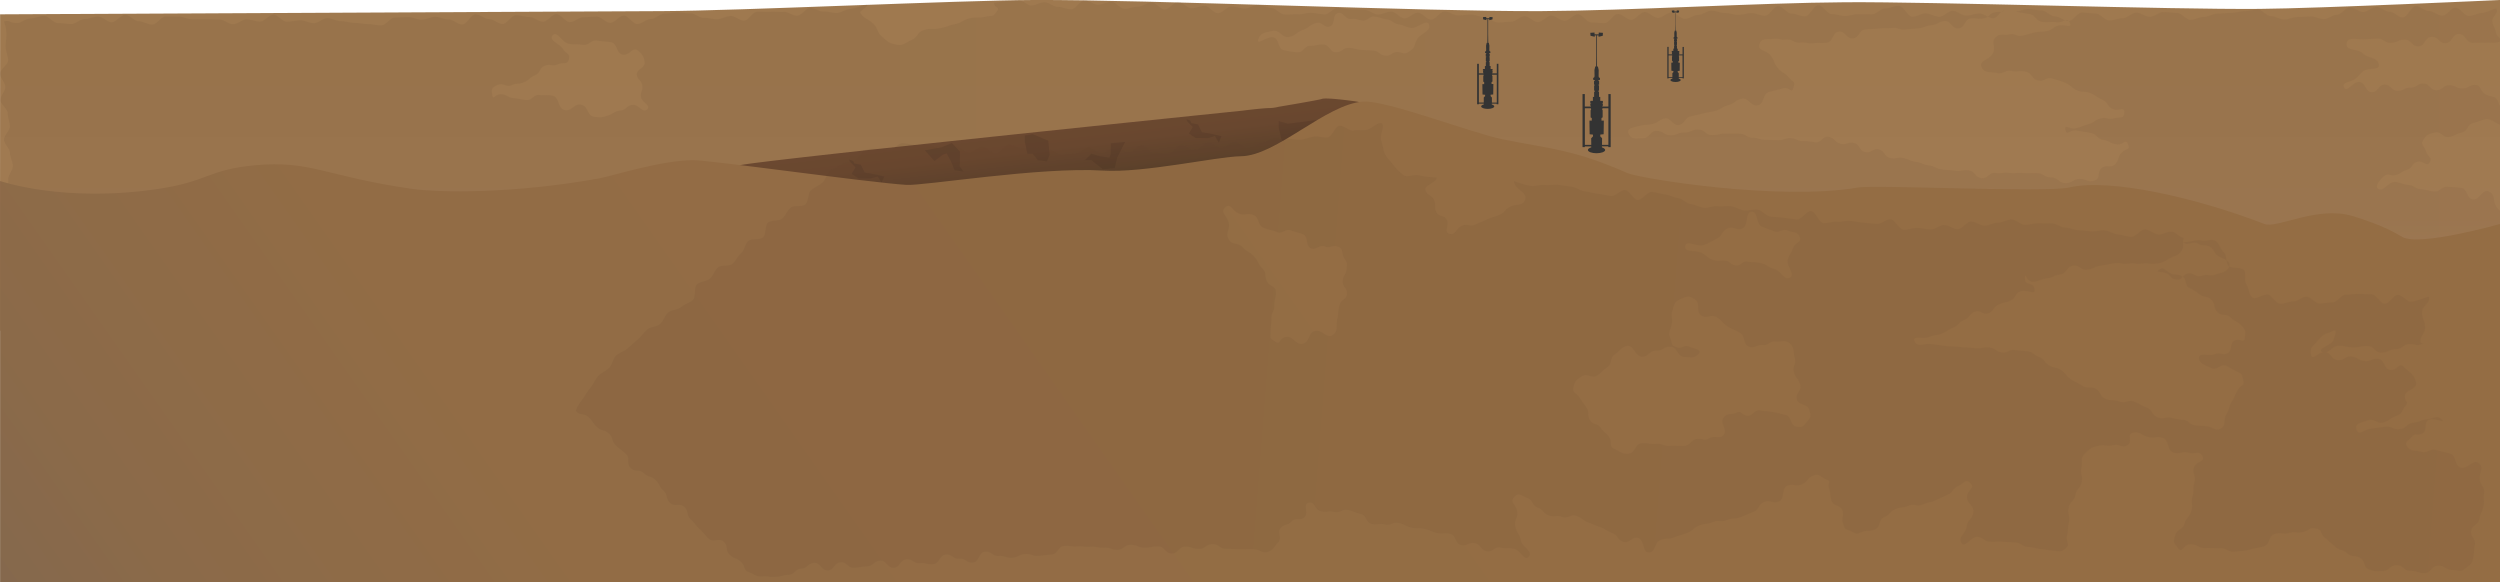 <svg xmlns="http://www.w3.org/2000/svg" xmlns:xlink="http://www.w3.org/1999/xlink" viewBox="0 0 1920 447">
  <defs>
    <style>
      .cls-1{fill:url(#linear-gradient)}.cls-2{opacity:.1}.cls-3{fill:url(#linear-gradient-2)}.cls-4{fill:url(#linear-gradient-3)}.cls-5{fill:#38251c;opacity:.16}.cls-6{fill:url(#linear-gradient-4)}.cls-7{fill:url(#linear-gradient-5)}.cls-8{fill:#333}
    </style>
    <linearGradient id="linear-gradient" x1="960.04" y1="219.71" x2="960.04" y2="46.22" gradientUnits="userSpaceOnUse">
      <stop offset="0" stop-color="#a27d57"/>
      <stop offset=".32" stop-color="#a07a52"/>
      <stop offset="1" stop-color="#9f794f"/>
    </linearGradient>
    <linearGradient id="linear-gradient-2" x1=".05" y1="113.37" x2="1924.46" y2="113.37" gradientUnits="userSpaceOnUse">
      <stop offset="0" stop-color="#573e29"/>
      <stop offset=".31" stop-color="#5f422c"/>
      <stop offset="1" stop-color="#6c4930"/>
    </linearGradient>
    <linearGradient id="linear-gradient-3" x1="825.58" y1="151.65" x2="818.3" y2="89.12" gradientUnits="userSpaceOnUse">
      <stop offset=".13" stop-color="#573e29"/>
      <stop offset=".24" stop-color="#5a402a"/>
      <stop offset=".32" stop-color="#5e422b"/>
      <stop offset=".63" stop-color="#69472f"/>
      <stop offset="1" stop-color="#6c4930"/>
    </linearGradient>
    <linearGradient id="linear-gradient-4" x1="75.1" y1="915.41" x2="1163.25" y2="150.13" gradientUnits="userSpaceOnUse">
      <stop offset="0" stop-color="#736357"/>
      <stop offset=".09" stop-color="#806750"/>
      <stop offset=".24" stop-color="#8b6a49"/>
      <stop offset=".44" stop-color="#926c45"/>
      <stop offset="1" stop-color="#946d44"/>
    </linearGradient>
    <linearGradient id="linear-gradient-5" x1="446.27" y1="304.87" x2="1912.65" y2="304.87" gradientTransform="rotate(4.47 1283.524 297.238)" xlink:href="#linear-gradient-2"/>
  </defs>
  <g id="Layer_2" data-name="Layer 2">
    <g id="Ground">
      <g id="Far">
        <path class="cls-1" d="M.07 11s357.27-1.75 508.74-2.46C566.88 8.27 735.59.28 793.66 0c87.34-.4 302.45 9 389.8 8.54 67.42-.32 166.45-6.37 233.87-6.82 68.64-.46 249.2 5.7 317.84 5.11C1782 6.43 1920.07 0 1920.07 0v254H.07c-.21-51 .12-213 0-243z"/>
        <g class="cls-2">
          <path class="cls-3" d="M1917.15 158.62c-3-5.2-.49-9.33-6-11.62-4.69-1.95-6.81 6.7-11.86 6.15s-4.2-8.39-9.24-8.93-5.09-.21-10.13-.75-5.55 4.09-10.6 3.54-5-1.2-10-1.74-4.81-2.76-9.85-3.31-4.93-1.69-10-2.23-9.46 8.42-13.31 5.11c-2.41-2.07 2.22-7.42 4.67-9.44 3.57-3 4.91.34 9.34-1s4-2.7 8.46-4 3.4-4.8 7.84-6.12 7.34 4.44 9.57.38-1.52-4.1-2.84-8.47-4.53-5-2.07-8.81c2.72-4.24 4-4.38 8.9-5.59s6.32 4.58 11.22 3.37 4.65-2.19 9.55-3.41 3.69-6 8.58-7.26 4.77-1.73 9.67-2.94 11.68 7.68 14.27 3.34c3.61-6-2-9.29-4.38-15.9-2.36-6.42-4.31-3.44-10.29-6.76-4.33-2.39-2.76-6.94-7.71-7s-5 2.78-10 2.68-4.9-2.39-9.85-2.48-5 3.93-10 3.83-4.85-5-9.8-5.15-5 3.24-10 3.15-5 2.53-9.95 2.44-4.86-4.68-9.81-4.78-5.07 6-10 5.86-4.8-7.83-9.76-7.92-9.31 8.64-11.53 4.21c-2-4 4.9-3.74 8.47-6.4s3-3.45 6.56-6.11 12.42-.38 11.76-4.79c-.92-6.15-7.56-4.53-12.16-8.71s-13.5-1.66-12.62-7.81c.74-5.18 7.69-2.81 12.92-3s5.22-.34 10.45-.56 5.39 3.45 10.62 3.23 5.15-2.23 10.38-2.45 5.47 5.43 10.7 5.2 4.94-7.11 10.17-7.33 5.45 5 10.68 4.83 5-6.84 10.19-7.06 5.54 7.05 10.77 6.82 5.24.08 10.48-.14 6.45.65 11.37-1.15c1.59-.58-3.65-4.14-3.9-5.81-.72-4.62-1.86-4.22-2.84-8.8s5.09-6.36 3-10.55c-2.55.12-7.09 3.3-11.23 3.44-3 .1-6.35 2.24-10.06 2.35-3.15.1-6.72-6.47-10.29-6.37-3.23.08-6.45 6-10 6.11-3.26.08-6.74-3.64-10.2-3.55-3.3.08-6.77-3.88-10.21-3.79s-6.49 8.62-9.91 8.7-6.73-4.47-10.13-4.37-6.81-3.78-10.21-3.7-6.67 3.82-10 3.89-6.84-3.72-10.19-3.66-6.67 5.7-10 5.76-6.73 3.27-10 3.33-6.86-2.09-10.16-2c-3.47.06-6.85.36-10.12.41-3.51.06-6.87 1.81-10.09 1.86-3.58.05-7-2.53-10.16-2.49-3.71 0-7.15-5.23-10.15-5.21-3.25 0-6.71 1.3-10.38 1.34-3.3 0-6.76 1.31-10.38 1.35-3.34 0-6.8.5-10.38.54-3.36 0-6.81 2.5-10.37 2.53-3.38 0-6.82 2.19-10.37 2.22-3.39 0-6.9-5.33-10.43-5.3s-6.87-.64-10.39-.62-6.86 3.63-10.36 3.64-6.9-3.25-10.4-3.24-6.98 4.35-10.47 4.35-6.91 1.67-10.4 1.66-6.89-5.29-10.38-5.31-6.9-.75-10.38-.77-7 6.56-10.44 6.53-6.89-3.46-10.37-3.51-6.86-4.6-10.32-4.6-6.9-1-10.37-1.09-6.59 2.06-10 2c5.38 1.06 5.27 1 10.7 1.8s4.78 5.33 10.21 6.1 5.6-.43 11 .33 8.09-4.69 10.13.4c1.79 4.47-3.7 1-8.4 2s-4.23 3.19-8.93 4.24-4.93.08-9.63 1.13-4.64 1.37-9.34 2.42-5.39-2-10.1-.95-6.62-1.13-10.26 2c-4.37 3.8.14 7.24-2.36 12.47s-11 5.34-8.75 10.67c2.08 4.89 6.71 3.5 11.91 4.62s6-2.72 11.23-1.6 5.58-.61 10.78.51 4.23 5.63 9.43 6.75 6.26-3 11.33-1.38c4.91 1.57 5.18 1.36 9.9 3.42s4.09 3.51 8.81 5.57 5.55.14 10.28 2.19 4.35 2.89 9.08 5 3.4 5.08 8.13 7.13 8.86-2.43 8.7 2.72-3 3-7.86 4.39-5.54-1.23-10.37.11-4.36 3-9.19 4.38-4.71 1.79-9.54 3.13-9-3.82-8.21 1.14c.77 5.23 3.69-.32 8.88.7s5.24.75 10.42 1.78 4.53 4.35 9.72 5.37 4.92 2.38 10.1 3.4 7.15-5 9 0c1.77 4.59-1.49 2.85-4.93 6.36s-1.58 5.35-5 8.86-7.24-.2-10.68 3.32-.33 7.4-4.93 9.14c-5.22 2-5.68-1-11.26-1.1s-5.64 3.28-11.22 3.17-5.5-4.24-11.07-4.35-5.52-3.19-11.1-3.3-5.35.33-10.92-.1c-5.14-.4-5 .61-10.13-.12s-5.34.86-10.45.13-5.86 4.6-11 3.88-4.49-5.13-9.6-5.86-5.35 1-10.46.23-5.18-.28-10.29-1-4.88-2.37-10-3.1-4.93-2-10-2.77-4.79-1.83-9.84-2.89c-4.82-1-5.26 1.22-10-.11s-3.68-5.11-8.42-6.44-6 3.24-10.77 1.91-3.56-5.53-8.3-6.87-5.65 1.89-10.39.55-4-3.93-8.75-5.27-6 4.85-10.89 4.13a46.17 46.17 0 0 0-9.23-.86c-4.87-.09-4.83-2.18-9.7-2.27s-4.9 1.63-9.77 1.53-4.87-.23-9.74-.32-4.84-1.54-9.71-1.63-4.82-2.91-9.69-3c-5.31-.11-5.32 0-10.63-.1s-5.33 1.23-10.64 1.12-5.24-4.13-10.55-4.23-5.36 2.37-10.67 2.27-5.36 2.2-10.67 2.09-5.25-3.24-10.57-3.34-5.43 5.8-10.74 5.69-8.65 1.37-10.79-3.49c-2-4.48 4-4.9 8.76-6.12s5-.22 9.73-1.45 4.3-2.88 9-4.1 6.63 6.14 11.37 4.91 3.71-5.2 8.44-6.42 4.77-1.1 9.51-2.32 4.85-.78 9.58-2c5.31-1.4 4.87-3 10.17-4.46s4.75-3.47 10-4.9 7.42 6.4 12.72 5 3.31-8.81 8.61-10.24 5.34-1.31 10.65-2.74 6.41 4.74 8-.53.21-3.47-3.42-7.76-5-3.14-8.61-7.42-2.13-5.56-5.76-9.85-9.88-3.05-8.28-8.43c1.45-4.88 5.36-3.47 10.42-4s5.23 1 10.29.51 5.41 2.85 10.47 2.32 5.23 1 10.29.49 5.13.13 10.19-.41 4.28-8 9.34-8.49 5.72 5.73 10.78 5.2 4.45-6.35 9.51-6.88 5.1-.14 10.16-.68 5.13.07 10.19-.46 5.3 1.72 10.36 1.19 5.07-.39 10.13-.93 4.92-1.87 10-2.4 4.85-2.57 9.91-3.1 5.77 6.11 10.83 5.58 4.37-7.07 9.44-7.6 5.07.81 10.08-.12c4.34-.81 3.48-3.29 7.72-4.49s4.17.49 8.13-1.47c-3.46-.07-5.51 6-8.93 5.89s-6.83-3.58-10.25-3.67-7 1.67-10.39 1.57-6.83-3.53-10.24-3.63-7.08 4.66-10.48 4.56-6.87-2.51-10.26-2.61-7 2.65-10.42 2.55-6.74-8.27-10.1-8.37c-3.55-.09-7.06 2.06-10.41 2-3.57-.09-7.12 4.63-10.43 4.57-3.61-.07-7-.1-10.31-.13-3.67 0-7.07 1.33-10.27 1.35s-6.76-1.43-10.26-1.39c-3.35.05-6.89-6.93-10.37-6.87s-6.62 8.51-10.1 8.59-6.84-2.14-10.3-2.06-7-5.88-10.42-5.79-6.61 7.27-10.06 7.37-6.88-2.07-10.33-2-6.79 1.18-10.22 1.29-6.88-1.49-10.32-1.38-6.9-1.89-10.33-1.77-6.74 3.12-10.16 3.24-6.75 2.92-10.17 3-7-5-10.44-4.87-6.73 4-10.14 4.13-7-4.6-10.41-4.49-6.69 5.88-10.09 6-7-4.58-10.4-4.49-6.7 6.86-10.09 7-6.9-.57-10.29-.49-7-6.34-10.4-6.27-6.81 5-10.18 5-7-4.09-10.31-4-6.89 5-10.23 5-6.66-4.49-10.24-4.51c-3.28 0-6.73 4.24-10.27 4.2-3.31 0-6.75.68-10.27.62-3.32-.06-6.67-4-10.17-4.07-3.33-.07-6.7-1.94-10.19-2s-6.78.68-10.25.58-6.69-2.93-10.16-3-7 6.42-10.43 6.32-6.62-5.26-10.07-5.37-6.94 4.46-10.39 4.34S1072 9 1068.56 8.9s-6.88 2.37-10.32 2.25-6.69-3.46-10.12-3.58-6.81-.12-10.24-.24-6.76-1.38-10.18-1.5-7 5.35-10.45 5.22-6.78-1.06-10.2-1.19-6.88 1.29-10.29 1.17-6.84.21-10.26.08-6.65-4.89-10.06-5-6.76-2.26-10.17-2.39-6.95 2.93-10.35 2.81-6.8-1.43-10.2-1.55-7 5.29-10.44 5.17-6.65-5.53-10-5.65-6.92 2-10.31 1.85-6.7-4.79-10.08-4.9-7.07 6-10.45 5.86-6.7-5.36-10.08-5.46-7 3.38-10.35 3.28-7.01 1.74-10.34 1.65-6.74-5.28-10.1-5.37-7 2.34-10.3 2.26S836.43.39 833.09.33c-3.5-.08-7.09 6.92-10.37 6.87-3.52-.06-6.9-1.88-10.2-1.92-3.54 0-6.93-3.54-10.21-3.55-3.58 0-7 2.52-10.23 2.53-2.92 0-5.73-3.56-8.86-3.77-2.81-.19-5.86.38-9.08.24-2.78-.11-7.44 1.27-10.69 1.36.19 4.71 4.92 2.67 2.21 6.54-3.44 4.9-3 2.86-8.79 4.24s-6.21-.21-12 1.17-5.41 3.12-11.27 4.42-5.83 2-11.83 3.23-6.47-.42-12.32 1.4c-5.45 1.69-4.06 5.28-9.3 7.53s-6 4.61-11.61 3.61c-5.88-1-6.8-2.32-11.26-6.31s-2.5-6.16-7-10.15-6-2.92-9.5-7.8c-.95-1.35 6.37-5.1 5.34-6.38-3.4.22-9.84 3-13.24 3.22s-6.64 2.86-10 3.08-6.93-1.28-10.31-1.07-7-2.94-10.41-2.72-6.5 5.69-9.87 5.9-7-3.14-10.42-2.93S595 8.79 591.61 9s-6.88-.17-10.23 0-6.52 6.61-9.86 6.8-7.1-3.74-10.42-3.57c-3.49.18-6.8 2.31-10.11 2.46-3.52.17-7-1.19-10.29-1-3.54.15-7.08-3.6-10.34-3.49-3.59.12-7-.8-10.19-.73-3.68.09-7 1-10.12 1-3.35 0-6.78 4.1-10.32 4.12-3.37 0-6.8 3.76-10.33 3.78-3.38 0-6.85-6.45-10.37-6.44s-6.81 5.59-10.32 5.61-6.86-4.83-10.36-4.82-6.85.47-10.34.49-6.84 3.71-10.33 3.73-6.88-6.15-10.37-6.13-6.84 5.8-10.32 5.81-6.88-3.55-10.36-3.54-6.87-1.44-10.35-1.42-6.85 6.73-10.28 6.74-6.89-3.79-10.36-3.78-6.93-3.62-10.4-3.62-6.85 7.76-10.31 7.78-6.9-3.9-10.36-3.88-6.89-2-10.35-2-6.88 2.18-10.34 2.2-6.9-2-10.35-2-6.9.36-10.35.37-6.87 6-10.32 6-6.91-1-10.36-1-6.9-.94-10.35-.93-6.91-1.32-10.36-1.31-6.92-2.32-10.36-2.3-6.89 3.83-10.33 3.85-6.92-2.17-10.36-2.16-6.91 1-10.35 1.06-6.94-5.41-10.37-5.4-6.9 5.29-10.33 5.3-6.93-1.72-10.35-1.7-6.91 3.69-10.34 3.71-6.94-3.6-10.37-3.58-6.93-.27-10.35-.25-6.93.08-10.35.1-7-2.1-10.36-2.09-6.94-.14-10.35-.13-6.92 6.22-10.32 6.23-7-2.55-10.36-2.54-7-4.95-10.37-4.93c-3.53 0-7 5.65-10.33 5.66-3.53 0-7-4.34-10.36-4.33-3.56 0-7 1.84-10.34 1.85-3.58 0-7 3.86-10.33 3.88-3.61 0-7.07-.77-10.35-.76-3.66 0-7.14-5.52-10.37-5.51-3.76 0-7.21 1.94-10.34 1.95-4 0-7.44 3.49-10.33 3.5-6.7 0-5.23-2.35-10.27-1.22 0 .8 1.63 4.07 1.79 9.75.06 2.83-.71 6.26-.6 10.09.09 3.12 1.78 6.47 1.89 10.09C6.32 49.56 0 53.14.05 56.66c.1 3.28 3.94 6.56 4 10C4.18 70 .31 73.5.41 76.93s5.38 6.58 5.48 10S7.46 93.63 7.56 97 3 103.93 3.1 107.28s4.46 6.7 4.55 10 2.11 6.8 2.2 10.09c.09 3.51-3.59 7-3.51 10.23.09 3.59-.33 7-.25 10.15.09 3.76 3.2 7.1 3.26 10.07.09 4.48-2.67 9.53-2.66 11.69 5 1.27 5.36 2.87 10.52 3.09s5.27-2.39 10.43-2.17S33 166 38.16 166.25s5.09 1.7 10.25 1.92 5.16.29 10.32.51 5.12 1.14 10.28 1.37 5 3.5 10.17 3.73 5.46-6.65 10.62-6.43 4.82 7.93 10 8.16 5.41-5.54 10.57-5.32 5.07 2.26 10.23 2.48 5.14.8 10.3 1 5.23-1.51 10.39-1.29 5.1 1.66 10.26 1.89 5 2.81 10.2 3 5.08 2.13 10.24 2.36 5.17.14 10.32.36 5.34-3.75 10.5-3.53 5 4.15 10.14 4.38 5.55-8.58 10.71-8.36 5 3.47 10.18 3.69 5.29-2.71 10.45-2.48 4.83 7.63 10 7.86 5.2-.58 10.36-.36 5.11 1.4 10.27 1.62 5.4-5.17 10.56-5 5 3 10.2 3.19 5.35-4.15 10.51-3.92 4.92 5.83 10.08 6 5.06 2.36 10.23 2.59 5.41-5.58 10.57-5.36 5.26-2 10.42-1.78 5.09 1.79 10.25 2 5 3.72 10.17 3.95 5.12 1.13 10.28 1.35 5.17 0 10.34.25 5.29-2.72 10.45-2.49 5.07 2.34 10.23 2.57 5.13.81 10.29 1 5.44-5.95 10.6-5.72 5 4.05 10.15 4.28 5 3.14 10.2 3.36 5.45-6.39 10.61-6.17 5 3.09 10.2 3.31 5.2-.61 10.36-.39 5.17.07 10.33.29 5.05 2.79 10.21 3 5.13 1 10.29 1.24 5.13.74 10.29 1 5.28-2.53 10.44-2.3 5.18-.06 10.34.16 5.19-.36 10.35-.14 5.26-2 10.42-1.8 5 3.47 10.18 3.7 5 3 10.21 3.22 5.25-2 10.42-1.75 5.14.64 10.3.86 5.34-3.69 10.5-3.46 5.08 2.12 10.24 2.35 5.08 2.25 10.24 2.48 5.22-1.07 10.38-.84 5.17-.06 10.34.16 5.27-2.23 10.43-2 4.8 8.69 10 8.91 5.3-2.95 10.46-2.72 5.18 0 10.35.2 4.91 3.52 10.07 3.89 5.46-2.94 10.7-2.43 5.41-1.18 10.65-.67 5.45-1.7 10.7-1.18 5 2.76 10.25 3.27 4.82 4.91 10.05 5.42 5.83-5.49 11.07-5 5.41-1.17 10.65-.66 4.93 3.68 10.18 4.19 5.19 1 10.43 1.55 5.14 4 10.41 4.05c5.1.09 5.4 1.06 10.5.72s5.12.12 10.22-.22 4.63-7.28 9.72-7.61 5.24 1.82 10.33 1.48 5.24 1.74 10.33 1.4 5.12 0 10.21-.31 5.14.24 10.23-.1 5.09-.41 10.19-.74 4.94-2.59 10-2.93 4.84-4.2 9.94-4.54 5.22 1.66 10.32 1.32 5.18 1 10.28.71 4.8-4.69 9.9-5 5.39 4.15 10.49 3.81 5.21 1.51 10.31 1.17 4.72-5.91 9.81-6.25 5.32 3.1 10.42 2.76 5-1.58 10.1-1.92 5.43 4.67 10.52 4.33 5.05-1 10.15-1.34 4.78-5 9.88-5.32 5.39 4.07 10.48 3.73 5.18.94 10.28.6 5-1.76 10.09-2.1 5-2 10.08-2.3 4.75-5.6 9.85-5.94 5.45 5 10.54 4.68 4.77-5.37 9.86-5.71 5.32 3.06 10.42 2.72 5.43 4.72 10.52 4.38 4.58-8.16 9.67-8.5 5.5 5.72 10.6 5.38 5-1.46 10.12-1.8 4.79-5 9.89-5.33 4.31 3.64 9 5.69c5 2.21 1.86 3.68 5.47 7.84s8.68-.24 12.28 3.92-.68 7.88 2.93 12 3.26 7.78 8.48 9.54c4.81 1.62 6.48-2.78 11.4-4.07s5.06-.72 10-2 4.71-2.07 9.62-3.36 4.24-3.86 9.15-5.15 4.1-4.42 9-5.71 6.9 6.26 11.81 5 5-.84 10-2.13 4.59-2.52 9.5-3.81 5.1-.59 10-1.88 4.32-3.56 9.23-4.85 3.7-5.93 8.61-7.22 5.55 1.12 10.46-.17 4.58-2.61 9.49-3.9 8.22-5.08 11.8-1.47c4.09 4.11-1.8 7.09-2.26 12.88s1.83 6 1.37 11.75-3.57 4.37 0 8.95c3 3.92 1.81 5 6.78 5s5-3 9.94-3 5-3.72 9.94-3.71 5 2.29 9.93 2.3 5 6.35 9.92 6.36 5-3.73 9.94-3.72 5-4.5 9.95-4.49 5 1.08 9.93 1.09 5 4.19 9.93 4.21 5 .88 9.93.89 5-1.21 9.95-1.2 5 .75 9-2.29.27-3.8 1.33-8.46 4-4 5-8.67-2.45-5.47-1.39-10.13 6.25-3.49 7.32-8.15-1.89-5.35-.83-10 .17-4.49 3.73-7.69 3.41-2.68 8.33-3.4 5.34 2.06 10.26 1.34 4.1-6.37 9-7.09 5.41 2.59 10.33 1.87 4.31-1.37 8.72-3.69c3.31-1.74 2.55-1 6.09-2.17 5-1.66 5-4.53 10.19-4s5.33-.54 10.54 0 4.37 8.56 9.58 9.11 5.33-.48 10.54.07 5.2.65 10.42 1.2 5.26.12 10.47.67 5.46-1.79 10.68-1.24 4.84-1.48 7.63 3c2.68 4.27-1.23 2-3.18 6.67s.16 5.53-1.79 10.18 1.9 6.26 0 10.92-9.35 1.54-11.3 6.19 1.42 6.06-.53 10.72-4.7 3.93-1.9 8.13 3 1.11 7.91.84 4.62-4.82 9.5-5.09 5.06 3 9.94 2.76 4.9.12 9.78-.15 4.85-.66 9.73-.93 4.84-1 9.72-1.28 4.51-2.35 9.36-2.92c5.21-.62 5.5 2.42 10.66 1.5s4.58-4.18 9.74-5.11 5.6 1.61 10.76.69 5.19-.76 10.34-1.68 5.42.53 10.58-.4 5-1.74 10.17-2.67 4.53-4.41 9.69-5.33 6.56 6.87 11.72 5.95 4.5-6.05 9.72-5.49c5 .55 3.12 5.67 7.77 7.66s5.73-.54 10.38 1.45 4.86 1.49 9.51 3.48 4.48 2.41 9.13 4.4 3.46 4.75 8.11 6.74 7.62-5.14 12.31-3.14 2.31 8.81 7.24 9.92 5.67-1.93 10.81-1.7 5.32-3.71 10.46-3.48 4.81 7.83 10 8.06 5.21-1.25 10.35-1 5.14.41 10.28.64 5.28-2.91 10.42-2.68 5.11 1.17 10.25 1.4 5.15 0 10.29.26 5.16-.16 10.31.07 5.29-3 10.43-2.77 5 2.49 10.19 2.72 6.57 5.23 10.42 1.8c3.61-3.22.9-5 .92-9.86s-4.44-4.85-4.42-9.69 1-4.83 1-9.67-.09-4.84-.08-9.68 5.42-4.81 5.44-9.65 1.19-4.8 1.26-9.64c0-4.4-4.01-4.23-6.42-8.43zM456.53 89.7c-5.75-.6-4.28-7.6-9.82-9.24S439 86 433.47 84.4s-3.52-9.82-9.19-10.94c-4.75-.93-5.28-.11-10.1-.52s-5.22 4.25-10.05 3.85-4.77-1.05-9.59-1.45-4.65-2.62-9.48-3-6.19 5.19-7 .42-.16-5.57 4.27-7.53 6.26 2.17 10.69.22 5.13-.39 9.56-2.34 3.86-3.28 8.29-5.24 3-5.28 7.4-7.24 5.66.79 10.1-1.17 7.14.85 8.54-3.8-2-4.08-4.65-8.22-10.88-6.36-7.84-10.19c3.28-4.14 7.25 5.59 12.45 6.46s5.37-.13 10.58.74 6-4.06 11.23-3.19 5.3.35 10.5 1.22 3.91 8.67 9.12 9.54 7.77-6.57 11.72-3.05c3.29 2.93 4.39 4.39 5.05 8.75s-6.66 5.46-6 9.82 3.49 3.84 4.14 8.12-1.63 4.61-1 8.89 7.74 6 4.89 9.26c-3.25 3.69-6.47-3.84-11.36-3.3s-4.51 3.86-9.39 4.41-4.26 1.91-8.89 3.56c-5.16 1.82-6.04 1.74-10.93 1.22zM1011 17.63c4.34-1.27 6.19 4.24 10.43 2.67s1.64-8.64 5.88-10.2 5.73 4.88 10.24 4.48c4.71-.41 3.75.41 8.42 1.19s5.44-3.82 10.11-3 4.56 1.43 9.23 2.21 4.3 3 9 3.77 4.49 1.91 9.16 2.7 12.43-7.19 14-2.72c1.94 5.48-6.8 6.68-9.35 11.91s-1.18 5.77-6 9c-3.94 2.61-3.7.73-8.41.31s-5 3.21-9.74 2.79-4.44-3.42-9.15-3.84-4.73-.23-9.45-.65-4.65-1.24-9.37-1.45c-4.93-.21-4.94 3.34-9.88 3.34s-4.93-6-9.86-6-4.94 1-9.87 1-5.31 5.5-10.21 5a67.61 67.61 0 0 1-10.21-1.62c-4.88-1-3.22-8.78-8.11-9.82s-12.91 6.5-11.51 1.71c1.61-5.49 5.45-5.33 11-6.63s7.25 5.89 12.82 4.59 5.16-3.37 10.5-5.42 4.86-3.71 10.33-5.32zm36.28 135.61c-4.85 1.69-7-1.81-10.94 1.52s1 9.07-2.94 12.41-7.16-1.92-11.92 0-3.92.43-9 .8-4.79 5-9.92 5.38-5.16-.29-10.28.08-5.28-1.83-10.43-1.43-5.2-.79-10.32-.42-4.6 7.64-9.72 8-5.44-4.13-10.56-3.77-5.25-1.35-10.37-1-5 1.81-10.14 2.17-4.87 4-10 4.36-5.58-1-10.56-2.28-4.58-2.7-9-5.51-4.06-3.33-8.46-6.14-6.19 0-10.59-2.82-1.17-7.84-5.57-10.65-4.94-2-9.34-4.78-13.6.64-13-4.54 6.84-5 11.85-7S874 143 879 141.08s3.16-6.67 8.17-8.62 3.74-5.19 8.74-7.14 7.69 4.94 12.7 3 3.68-5.52 9-6.58c5-1 5.13 2.2 10.25 2.11s5-4.12 10.16-4.21 5.21 4.86 10.32 4.77 5.06-3.43 10.17-3.52 5.08-2.73 10.2-2.82 5.19 4.49 10.31 4.4 5-6.15 10.13-6.24 11.49 10.09 13.62 5.43c2-4.37-8.31-.52-13-1.25s-4.54-2.07-9.28-2.81-4.9.25-9.65-.49-3.62-.4-5.9-4.63-.26-2.06 1.73-6.45-1.53-6 .46-10.38.74-8.38 5.12-10.4 6.79 1 11.55 2.29 3.79 4.83 8.55 6.12 5.28-.66 10 .63 3.27 6.74 8 8 6.55-5.37 11.31-4.08 3.38 6.37 8.13 7.66 6.49-5.11 11.24-3.82 2.86 8.31 7.62 9.59 5 2.28 9.88 3c5.26.72 5.74-.39 11-.29s5.43-5.84 10.74-5.74 5.33-.82 10.64-.72 5.22 2.79 9.94 5.24 5.88 1.67 9.18 6 4.93 3.13 8.24 7.49-2 8.38 1.29 12.74 8 .84 11.27 5.2 5.54 5.79 3.56 10.89c-1.78 4.57-4.55-4.37-9.44-4.64s-5.36 8.2-10.25 7.93-4.65-4.83-9.54-5.09-4.69-4.16-9.58-4.43-5.09 3.41-10 3.14-4.69-4.12-9.58-4.38-5.2 5.28-10.1 5-4.87 2.66-9.78 2.6c-4.53-.01-4.19-3.95-8.82-2.34z"/>
        </g>
      </g>
      <g id="Hole">
        <path class="cls-4" d="M568.07 127c6-3 386-42 386-42s15.07-1.94 21-2a32.85 32.85 0 0 0 7-1s31.14-5.22 33-6c3.43-1.44 27 2 27 2l13 3 24 57-244 2-161 8s-113.81-17.07-106-21z"/>
        <path class="cls-5" d="M787.07 109.02l2 9h4l4 5 7 1 2-5-1-11-12-5-6 1v5zM838.07 123.02l9 7 9-1 2-8 6-12-11 1v8l-1 3-7-1-7-2-5 5h5zM982.07 98.02l2 9 3 3 5 2 7 1 2-5 11-16-23 3-7-2v5zM912.07 93.53l4 4-3 5 5.22 3.49h9.53l5.25-1.49 3 5 2-5-9-2-6-1-1-2-2-4-5-1-1-2-3-1 1 2zM737.07 127.81l.18-11.4-6.21-6.59-7.59 3.21-13.2 2.42 7.41 8.19 6.4-4.81 2.99-1.01 3.42 6.2 2.61 6.79 7 .99-3.01-3.99zM653.07 124.53l4 4-3 5 5.22 3.49h9.53l5.25-1.49 3 5 2-5-9-2-6-1-1-2-2-4-5-1-1-2-3-1 1 2z"/>
      </g>
      <g id="Ckise">
        <path id="Close" class="cls-6" d="M.07 139s48.9 17.09 122 6c37.63-5.7 37.92-14.62 73-18 43.68-4.21 54.85 8.49 121 18 21.24 3.06 78.89 3.84 144-8 11-2 46.75-13.7 72-14 12.77-.15 133.51 17 164 19 13.06.88 103-14 151-11 31.37 2 87.53-10.8 106-11 27.35-.29 65.18-40.1 94-42 17.47-1.15 83.34 24.21 107 29 37 7.48 54.19 7.6 96 26 8.84 3.89 115.39 21.57 177 11 13.08-2.24 144.51 4.07 162 0 31.78-7.39 98 8 150 28 9.8 3.77 40.8-14.35 68-6 22 6.76 31 12 38 16 13.17 7.53 75-10 75-10v275H.07z"/>
        <g class="cls-2">
          <path class="cls-7" d="M1904.56 368.72c-1.06-5.59 3.58-9.5-.85-13.08-4.24-3.45-8.58 5-13.81 3.44s-3-9.13-8.2-10.7-5.34-1.25-10.57-2.82-6.58 2.9-11.82 1.32-7.18.35-10.55-4c-2.52-3.22.9-4.09 3.5-7.25 2.9-3.51 4-.56 8.12-2.58s.84-8.56 4.92-10.59 13.4 3.13 10.19-.1c-3.88-3.91-5.71-1.1-11.18-.47s-5.31 2.06-10.78 2.69-5.06 4.24-10.53 4.87-5.82-2.36-11.29-1.73-5.45.81-10.93 1.44-9.18 6-10.86.75 3.7-4.94 8.73-7 7.26 3.51 12.28 1.48 4.65-3 9.68-5 3.49-3.5 6.9-7.72c2.94-3.65-.86-2.95-.48-7.61s9.39-5.15 8.57-9.76c-1.3-7.35-4.39-7.42-9.63-12.72-3.62-3.66-5 3.12-10.08 2.52s-4.25-7.95-9.36-8.55-5.45 2.26-10.56 1.66-4.85-2.88-10-3.48-5.59 3.4-10.7 2.79-4.54-5.52-9.65-6.12-9.57 7.15-10.63 2.11c-1.3-6.24 1.88-6.64 5.83-11.64s5.11-3.82 10.82-6.64c3.56-1.75 1.65 3.38.3 7.1s-11.93 6.1-9 8.75c4.06 3.65 7.87-4.47 13.32-4.51s5.47 1.32 10.92 1.28 5.45-1 10.9-1.06 5.5 5.17 10.95 5.13 5.44-2.63 10.9-2.67 5.43-3.89 10.89-3.93 4.77 1.84 9.83-.21c2.08-.84-1.62.49-1.61-1.76 0-5.58 3.54-5.58 3.41-11.15s-2.14-5.54-2.28-11.12 6.55-6.72 5.28-12.16c-2.33 0-9.85 3.69-14.08 3.73-3 0-6.37-5.2-10-5.17-3.12 0-6.42 6.68-9.93 6.71-3.2 0-6.59-7.24-10-7.22-3.26 0-6.59-.27-10-.26s-6.63.54-10 .54-6.67 6-10 5.94-6.73.9-10 .88-6.71-5.23-10-5.27c-3.46 0-6.87 3.71-10 3.65-3.55-.07-7 1.88-10.07 1.78-3.76-.12-6.85-6.92-9.69-7.1-3.91-.23-9.06 4-11.6 2.44-2.83-1.77-2.95-7.44-4.91-10.31-1.77-2.63.14-7.57-1.6-10.63-1.59-2.79-10.37-1-12.46-3.82-1.91-2.55-.51-7.81-3.23-10.08-2.38-2-3.49-7.37-6.77-9-2.75-1.34-7.55.77-11.1-.17-3-.79-9.72 1.8-13.34 1.35 2.86 3.48 7.76-1.22 11.48 1.32s5.48 0 9.2 2.5 2.46 4.37 6.18 6.92 9.65 3.08 8.53 7.45c-1.28 4.95-5.75 5-10.56 6.68s-5.7-.76-10.52 1-6.6-3.28-11.42-1.56-2.94 5.07-8 4.47c-4.35-.52-2.9-1.19-6.34-3.9s-10.7-1-7.17-3.55c3.78-2.76 4.26.13 8.4 2.33s5.13.32 9.27 2.52 1.62 7 5.76 9.15a36.55 36.55 0 0 1 7.63 4.79c4 3 5.76.8 9.24 4.35s1.14 5.85 4.62 9.4 6.59.51 10.07 4.07 4.67 2.39 8.16 6 3.4 4.67 2.79 9.61c-.56 4.54-3.62.1-7.78 2s-1.39 7.91-5.55 9.82-5.57-1.19-9.72.71-12.15-1.71-12.17 2.86 5.66 5.94 9.8 8 7-3.83 11.15-1.81 4 2.29 8.15 4.32 3.76 1.87 4.8 6.36c1.17 5.06-1.29 3.09-3.92 7.57s-2.2 4.73-4.83 9.2-1.49 5.16-4.12 9.63.22 8.52-4.34 11c-4 2.21-6-1.24-10.55-1.78s-4.62-.21-9.21-.75-4.21-3.64-8.8-4.18a47 47 0 0 1-8.9-1.48c-5.11-1.28-5.94 1.4-10.88-.43s-3.52-5.68-8.46-7.52-4.6-2.75-9.54-4.59-6.32 1.86-11.26 0-5.56-.17-10.51-2-3.34-5.49-8-7.88c-4.49-2.29-6 .43-10.22-2.38s-4.63-2.15-8.82-5-3.29-4.14-7.47-6.95-5.34-1.09-9.53-3.91-2.76-4.42-7.48-6.2c-4.52-1.71-4-3.74-8.78-4.31s-4.82-.43-9.62-1-5.16 2.48-10 1.91-4.49-3.21-9.3-3.77c-5.58-.66-5.79 1.1-11.37.44s-5.64-.19-11.23-.85-5.65-.15-11.23-.8-5.57-.84-11.16-1.5-10.66 3-12.76-2.23c-1.85-4.58 6.9-1.28 11.44-3.21s5.09-.65 9.64-2.57 4.21-2.71 8.76-4.63 3.73-3.88 8.28-5.8 3.52-4.29 8-6.26 6.51 2.91 10.88 1 3.19-4.61 7.56-6.55 4.74-1.13 9.11-3.07 3-5 7.37-7 11.87 3.22 11.2-1.52c-1-6.86-7.41-1.88-7.47-8.81 0-5.28 1.4 3.62 6.64 2.93s5.07-2 10.31-2.68 5-2.27 10.28-3 4.54-6 9.78-6.7 5.82 3.72 11.06 3 5-2.37 10.26-3.06 5.18-1.13 10.43-1.82 5.46 1 10.7.27 5.41.63 10.66-.06 5.44.79 10.68.1 5.61-1.4 10.22-4c4.23-2.37 6.11-1.57 9-5.45s.55-5.75 1.92-10.4c-3.41-.42-5.73-4.34-9.08-4.75s-7.21 2.5-10.54 2.1-6.51-3.5-9.83-3.89-7.64 6.12-11 5.75c-3.48-.4-6.78-1.48-10.06-1.83-3.52-.38-6.68-2.8-9.92-3.13-3.59-.35-7.12 1-10.3.77-3.7-.33-7-.72-10.11-.92-3.32-.22-6.65-1.84-10.19-2-3.36-.15-6.7-3.08-10.23-3.18-3.37-.1-6.83-.07-10.34-.13s-6.86 1.22-10.35 1.18-6.83-4.09-10.31-4.1-6.88 2.44-10.34 2.44-6.88 2.29-10.34 2.29-6.89-3.14-10.33-3.15-6.91 5.9-10.34 5.89-6.91-3.17-10.33-3.19-7 3.41-10.38 3.37-6.94-1.13-10.34-1.2-7 1.56-10.41 1.45-6.68-7.84-10-8c-3.55-.16-7.2 3.75-10.53 3.52-3-.21-6.44-.61-10.23-.94-3.16-.28-6.54-1-10.18-1.37-3.23-.32-6.81 1-10.38.63-3.27-.34-6.91 1.4-10.43 1-3.31-.35-5.83-8.79-9.33-9.17-3.32-.37-7.57 6.84-11 6.45s-6.73-.9-10.18-1.3-6.78-.57-10.22-1-6.29-4.83-9.72-5.24-7 1-10.4.57-6.54-2.76-10-3.17-6.93.35-10.33-.06-7.1 1.64-10.49 1.22-6.61-2.4-10-2.82-6.39-4.21-9.77-4.63-6.62-2.4-10-2.82-6.73-1.51-10.1-1.93-7.76 6.55-11.11 6.13-6.06-7.11-9.4-7.53-7.58 4.94-10.91 4.52-6.82-1.25-10.13-1.67c-3.5-.44-6.82-1.47-10.11-1.88-3.53-.45-6.64-3.13-9.9-3.54-3.58-.45-7-1-10.16-1.41-3.67-.46-7.25.45-10.35.07-3.89-.49-7.55 1.13-10.43.78-5.75-.69-12.71-3.66-13.57-3.69.63 7 11 8 8.48 14.5-1.84 4.71-6.42 2.8-11 4.92s-3.66 4.12-8.24 6.24-4.9 1.43-9.49 3.55-4.67 1.92-9.26 4-6-1-10.6 1.14-4.7 7.5-9.53 6c-4.34-1.34.15-6.37-1.74-10.5s-6.32-2.09-8.21-6.22.18-5.09-1.71-9.22-5.8-3.44-6.67-7.9c-.67-3.46 9.87-6.17 8.49-9.41a72 72 0 0 1-13.62-1.61c-3.61-1-8.73 1.8-11.35 0a37 37 0 0 1-7.9-7.74c-2.07-2.79-5.25-5.67-6.69-8.69-1.55-3.24-1.54-7.2-2.79-10.14-1.56-3.62 2.65-10.74.77-12.89-2.28-2.6-7.23 3-11.39 4.35-3 1-7.1-.19-10.63.71-3.13.8-7.75-4.35-11.25-3.62-3.2.66-5.19 8.24-8.68 8.85-3.24.56-7-1.14-10.48-.62-3.27.48-6.53 1.91-10 2.35-3.3.43-6.89-.86-10.35-.47-3.31.37-6.9-1.38-10.35-1s-6.44 3.54-9.88 3.84-6.53 3.26-10 3.53-7.14-4.69-10.57-4.45-6.51 4.25-9.94 4.46-7-4.41-10.46-4.22-6.48 6-9.9 6.19-7-4.47-10.42-4.32-6.53 7-9.94 7.08-6.84-.5-10.25-.39-7-6.28-10.41-6.18-6.67 5-10.08 5.12-6.9-4-10.3-4-6.72 5-10.12 5.1-6.89-4.39-10.28-4.35-6.78 4.37-10.17 4.4-6.83.84-10.21.86-6.86-3.84-10.24-3.82-6.7-1.59-10.07-1.59-6.84.85-10.21.85-6.83-2.77-10.2-2.78-6.88 6.59-10.24 6.57-6.83-5.1-10.17-5.12-6.92 4.61-10.26 4.57-6.83-4.71-10.15-4.76c-3.5 0-6.94 2.51-10.25 2.46-3.52-.06-6.86-3.34-10.15-3.4-3.55-.06-7 0-10.2-.06-3.6-.08-7-1.28-10.17-1.35-3.7-.09-7.24 5.43-10.34 5.35-3.92-.1-7.33-1-10.19-1.08-6.57-.19-4.8.36-9.83 1.2-.06.75-1.2 3.18-5.69 7.25-2.14 2-7.82.79-10.8 3.37-2.37 2.06-6.27 2.77-9.11 5.19-2.46 2.1-3 6.75-5.79 9.09-2.52 2.13-5.91 3.45-8.65 5.75-2.55 2.14-1.62 8.6-4.34 10.88s-8.6.3-11.3 2.56-3.8 6.06-6.49 8.31-8.15.89-10.83 3.12-1.25 9.16-3.92 11.39-8.55.47-11.2 2.7-2.93 7.16-5.58 9.39-4 5.92-6.62 8.15-8.53.56-11.16 2.78-3.61 6.38-6.23 8.61-7.27 2.12-9.87 4.35-.62 9.85-3.21 12.09-6.37 3.17-9 5.42-7.49 1.93-10 4.18-3.52 6.48-6.05 8.74-7.46 2.08-10 4.34-4.64 5.25-7.13 7.53-5.31 4.54-7.76 6.83-6.54 3.31-8.94 5.62c-2.59 2.47-3 7.07-5.3 9.39-2.58 2.56-6.19 3.9-8.44 6.24-2.57 2.68-3.68 6.42-5.76 8.79-2.59 2.94-4.2 6.1-5.93 8.48-2.82 3.89-5.33 7.49-5.5 9.62 3.13 4 6 1.21 9.67 4.68s2.94 4.23 6.61 7.71 5.46 1.57 9.12 5 1.66 5.6 5.32 9.07 4.05 3.07 7.71 6.55 0 7.36 3.64 10.84 6.44.54 10.11 4 5.33 1.72 9 5.19 2.47 4.73 6.14 8.2 1.34 5.92 5 9.39 7.3-.35 11 3.12 1.22 6.06 4.88 9.53 3.2 4 6.86 7.44 3.28 3.89 6.94 7.37 8-1.06 11.63 2.41.84 6.46 4.51 9.93 5 2.05 8.69 5.53 1.38 6.23 6.14 7.94 5.12 3.51 10.18 3.17 5.12.69 10.17.35 5-1.23 10-1.57 4.78-4.4 9.83-4.74 4.8-4.06 9.85-4.4 5.49 6.13 10.55 5.79 4.68-5.89 9.73-6.23 5.38 4.51 10.43 4.17 5-.77 10.07-1.11 4.81-4 9.86-4.36 5.46 5.82 10.52 5.48 4.66-6.1 9.72-6.44 5.29 3.24 10.34 2.9 5.15 1.13 10.2.79 4.61-7 9.66-7.37 5.31 3.48 10.37 3.14 5.29 3.31 10.35 3 4.53-8.05 9.59-8.39 5.34 3.61 10.41 3.31 5.19 1.69 10.24 1.35 4.91-2.49 10-2.82 5.19 1.71 10.24 1.37 5-.66 10.09-1 4.65-6.25 9.71-6.59 5.12.7 10.18.36 5.12.62 10.17.28 5.15 1 10.21.67 5.16 1.83 10.23 1.67c5.23-.18 5.19-3.81 10.41-3.81s5.23 2.19 10.46 2.19 5.22-1 10.45-1 5.23 5.44 10.45 5.44 5.23-5.26 10.45-5.26 5.23 1.74 10.45 1.74 5.23-3.67 10.46-3.67 5.23 3.62 10.46 3.62 5.22.29 10.45.29 5.23-.06 10.46-.06 6.64 3.87 11.5 1.93c4.33-1.72 4.33-3.92 7.55-7.29s-1.25-7.64 2-11 5.08-1.59 8.3-5 6.82.07 10-3.3-1.53-9.74 3-11c4.85-1.33 4.54 5.39 9.45 6.52s5.31-.63 10.22.51 5.77-2.6 10.67-1.46 4.73 1.9 9.64 3 3.65 6.55 8.55 7.68 5.34-.72 10.24.41 5.69-2.23 10.6-1.1 4.62 2.36 9.53 3.5 5.19-.1 10.1 1 4.7 2 9.61 3.13 5.26-.41 10.17.72 3.44 7.44 8.35 8.57 5.75-2.51 10.66-1.37 4 5 8.91 6.15 6.08-3.93 11-2.79 5.22-.21 10.13.93 8 9.92 11.26 6.05c3.66-4.4-4.85-6.85-6-12.45s-3.07-5.19-4.27-10.78 2.49-6.39 1.29-12-5.94-6.57-2-10.77c3.43-3.7 5.14-.87 9.85.93s3.27 5.54 8 7.35 3.78 4.23 8.48 6 5.65-.64 10.36 1.16 6.38-2.53 11.08-.72 4.18 3.18 8.89 5 4.69 1.87 9.39 3.67 4.38 2.67 9.09 4.48 3.53 4.87 8.24 6.68 7.18-4.61 11.89-2.8 2.91 11.14 8 11c5.31-.09 4-7.58 8.9-9.57s5.67-.1 10.59-2.09 5.13-1.46 10-3.44 4.26-3.6 9.18-5.59 5.45-.66 10.37-2.64 5.88.4 10.79-1.58 5.64-.22 10.55-2.21 4.88-2.06 9.8-4 3.42-5.68 8.33-7.67 6.39 1.66 11.3-.33 1.62-10.15 6.53-12.14 6.14 1 11-1 3.82-4.71 8.74-6.7 5.28.95 10.21 2.91c4.47 1.77.45 2.33 2 6.89s.46 4.93 2 9.49 6.67 2.81 8.23 7.37-1 5.45.52 10 .81 3.83 5.28 5.62c4.78 1.92 4.31 3.15 9 1.11s5.57-.08 10.29-2.12 2.42-7.38 7.14-9.42 3.84-4.09 8.56-6.13 5.34-.62 10.06-2.66 6.11 1.17 10.83-.87 5.08-1.21 9.81-3.25 4.64-2.23 9.36-4.27 3.56-4.75 8.28-6.79 5.2-5.82 9-2.36c4.26 3.89-1.65 4.63-2.32 10.36s5.47 6.45 4.79 12.18-4.48 5.29-5.16 11-7.12 8-3.84 12.75c2.8 4.06 7.21-5.18 12.12-4.78s4.67 3.27 9.58 3.67 5-.43 9.89 0 4.92.24 9.84.65 4.7 3 9.61 3.37 4.84 1.2 9.75 1.6 4.88.92 9.79 1.32 5.31 1.48 9.13-1.64c4.14-3.38.29-4.55 1.3-9.8s.44-5.36 1.45-10.61-1.19-5.68-.18-10.93 4.21-4.64 5.22-9.89 3.74-4.73 4.76-10-1.16-5.67-.14-10.93-1.33-6.78 2.49-10.53c4-4 4.82-5.05 10.35-6.22s5.93.68 11.46-.49 6.79 2.9 11.44-.32c3.51-2.44-.9-7.74 3.17-9.05 5.36-1.72 6.34 1.31 11.75 2.91s6.11-.77 11.52.82 3 9.72 8.42 11.31 6.31-1.45 11.72.14 7.59-2.33 10.4 2.57c2.7 4.69-4.9 3.57-6.41 8.76s1.81 6.17.29 11.36.12 5.66-1.4 10.86.62 5.81-.89 11-3.69 4.56-5.21 9.75-5.75 4-7.27 9.16-1.16 5.67 2.3 9.83c3.63 4.37 3.66-2.75 9.34-2.94s5.78 3 11.45 2.81 5.7.33 11.38.15 6.13 3.47 11.75 2.63c5.38-.79 5.92-.14 11.16-1.58s5.36-1 10.61-2.42 3.41-8.14 8.66-9.57 5.81.66 11.06-.78 5.79.57 11-.86 4.25-3.67 9.56-2.49 2.67 3.45 6.67 6.94 4 3.45 8 6.94 5.48 1.8 9.47 5.29 6.55.58 10.55 4.07 1.22 6.4 6.21 8.23 4.84 1.23 10.2 1.16 5.3-4.44 10.65-4.51 5.42 4.43 10.77 4.36 5.39 1.78 10.74 1.71 5.29-5.66 10.64-5.73 5.41 3.38 10.77 3.3 5.61 2.29 9.79-1.06c4-3.18 5.35-3.18 6.29-8.16s.27-5.11 1.2-10.09-3.63-5.84-2.69-10.82 5.28-4.18 6.21-9.16 2.19-4.75 3.13-9.73-.23-5.33.49-10.35c.65-4.54-2.3-4.68-3.24-9.67zm-880.87-111.59c-4.57 3.51-8-4.24-13.62-3s-4 8.61-9.61 9.86-7.34-6.45-13-5.2-3.71 6.61-8.47 3.36c-4.21-2.88-3.15-2.24-3.15-7.33s.65-5.1.65-10.2 2.23-5.1 2.23-10.2 1.15-5.1 1.15-10.2-5-3.78-6.95-8.48c-2.13-5.09.34-5.75-3.48-9.73s-2.56-5.17-6.38-9.16-4.86-3-8.67-7-8.2-1.32-10.79-6.19c-2.71-5.09 1.34-7.1.05-12.73s-6.83-7.7-2.63-11.64c4-3.73 5.28 2.6 10.3 4.73s6.31-.94 11.32 1.18 2.69 7.63 7.7 9.76 5.41 1.3 10.46 3.34c4.43 1.78 6.27-3 10.73-1.27s4.65 1.2 9.11 2.89 1.66 9.08 6.13 10.78 6.26-3.05 10.72-1.36 5.7-1.56 10.17.13 2.28 5.08 4.84 9.11 2 3.13 1.67 7.88-2.66 4.57-3 9.32 3.64 5.07 3.27 9.82-4.22 3.86-5.57 8.43c-1.58 5.36-.64 5.47-1.8 10.94-1.35 6.45 1.05 8.75-3.38 12.16zm303-81.66c4.7-2.32 7.46 2.53 11.9-.25s1.43-12.06 6.65-12.56c4.86-.48 3.39 9.48 7.89 11.39s4.63 1.61 9.12 3.52 6.33-2.37 10.82-.45 6.94.28 9 4.7-3.58 4.23-5.06 8.75-2.57 4.17-4 8.7 6 11.86 1.69 13.94c-4.74 2.31-7-5.39-12.14-6.71s-4.67-3-9.78-4.33-5.4-.34-10.6-1.26c-4.28-.76-4.65 3.28-9 2.94s-4.1-3.34-8.44-3.68-4.64.78-8.79-.51c-5-1.56-4.46-3-9.12-5.49s-13.07.18-12.58-5.07c.51-5.4 9.24 1 14.31-.95s5.23-2.32 10-4.89 3.31-5.38 8.17-7.79zM1333.3 317c-4.72 2-6.81-.2-9.74 4s3.27 8.51.34 12.72-6.54.3-11 2.77c-4.71 2.59-3.75.22-9.12.57s-5.06 5-10.42 5.34-5.41-.31-10.78 0-5.51-1.88-10.87-1.53-5.44-.81-10.81-.46-4.9 7.62-10.27 8-6.09-1.59-11-3.81c-4.31-1.95-1.14-4.88-3.74-8.83s-3.82-3.16-6.42-7.11-5.64-1.95-8.25-5.91-.09-5.61-2.7-9.56-2.76-3.85-5.37-7.81-5.77-3.52-4.68-8.13c1.15-4.91 2.29-5.48 6.49-8.26s7.5 2.18 11.7-.6 3.64-3.63 7.84-6.42 1.45-6.95 5.65-9.74 4.35-5.21 9.22-6.51c5.24-1.39 6.2 8 11.62 8.23s5.62-4.85 11-4.62 5.55-3.25 11-3 5.1 7.61 10.52 7.84 7.27 1.43 11-2.46c3-3.14-3.26-3.93-7.33-5.55s-5.56 2.12-9.63.5-3-1.56-4.36-5.74c-1.8-5.71-1.42-4.72.34-10.43s-.75-6.5 1-12.22 1.38-6.44 6.84-8.88c4.9-2.19 5.94-2.3 10.44.62s.29 9.41 4.8 12.33 7.42-1.58 11.92 1.35 3.77 4.06 8.27 7 5 2.1 9.54 5 1.89 8.68 6.91 10.59c4.38 1.66 5.87-1.81 10.52-1.26s5.11-3.28 9.77-2.73 7.51-1.65 11 1.49c3.83 3.45 2.41 6.29 3.85 11.24s-2.09 6-.65 10.94 3.37 4.39 4.81 9.35-4 6.53-2.56 11.48 8.06 3 9.5 8 1.62 5-1.68 9c-3.11 3.76-3.52 4.7-8.32 3.79s-3.45-8.06-8.25-9-4.74-1.2-9.54-2.11-4.9-.39-9.7-1.3-6 5.09-10.81 4c-4.19-.92-3.4-4.07-7.89-2.17z"/>
        </g>
      </g>
    </g>
    <g id="Vaporators">
      <path class="cls-8" d="M1292.19 36.06v5.7h-2.74v-.2l.24-.31v-.94h-.49l.52-.27v-.72l-.24-.15h-1v-1.8h-.56V35h-.27v-.56h.27v-2.31l-.29-.13v-.29h.33V30.2l-.33-.13v-.31l.72-.21v-.78l-.52-.36-.11-.47v-2.78l-.36-1.66h-.4l-.07-4.78v-9.4h.67v.63l1.91-.47.09-1.35-1.78-.13v.81h-1.9V8l-1.93.11.09 1.35 1.96.54v-.63h.67v9.4l-.07 4.78h-.4l-.36 1.66.05 2.78-.11.47-.52.36v.78l.72.21v.31l-.34.13v1.55h.34v.2l-.29.13v2.31h.27V35h-.27v2.33h-.56v1.8h-1l-.24.15V40l.52.27h-.41v.94l.24.31v.2h-2.74v-5.7h-1v24.2h1v-.35h2.92v.46c-.93.27-1.52.69-1.52 1.17 0 .82 1.76 1.48 3.93 1.48s3.94-.66 3.94-1.48c0-.47-.58-.89-1.49-1.16v-.47h2.92v.35h1V36.06zm-7 19.3l-.81.86v3h-2.91V42.54h2.74V43l.14.2-.26.2v3.27l.53.27v1.2h-1.07l.09 6.22 1.52.15zm7 3.87h-2.91v-3l-.81-.86v-.83l1.52-.15.09-6.22H1289V47l.53-.27v-3.31l-.27-.2.15-.2v-.48h2.74zM1149.53 49v7.31H1146v-.24l.31-.41v-1.2h-.64l.67-.35v-.92L1146 53h-1.22v-2.3h-.72v-3h-.34V47h.34v-3l-.37-.17v-.37h.43v-2l-.43-.17v-.4l.92-.26v-1l-.66-.46-.15-.6.06-3.57-.46-2.13h-.4l-.1-6.14V14.69h.87v.81l2.45-.61.12-1.72-2.48-.15v1h-2.44V13l-2.48.15.12 1.72 2.45.61v-.81h.87v12.09l-.1 6.14h-.51l-.46 2.13.06 3.57-.14.6-.67.46v1l.92.26v.4l-.43.17v2h.43v.37l-.37.17v3h.34v.72h-.34v3h-.72V53h-1.22l-.31.2v.92l.67.35h-.53v1.2l.31.41v.24h-3.53V49h-1.34v31.09h1.34v-.45h3.76v.59c-1.19.35-2 .9-2 1.51 0 1.05 2.26 1.9 5.05 1.9s5-.85 5-1.9c0-.61-.74-1.15-1.91-1.5v-.6h3.75v.45h1.35V49zm-9 24.79l-1 1.09v3.86h-3.75v-21.4h3.53V58l.18.25-.34.26v4.2l.69.35v1.53h-1.38l.11 8 2 .2zm9 5h-3.74v-3.86l-1-1.09v-1.1l2-.2.11-8h-1.38V63l.69-.35v-4.2l-.34-.26.13-.19v-.62h3.52zM1235.24 72.23v9.6h-4.61v-.33l.37-.5v-1.58h-.83l.86-.45v-1.24l-.39-.26H1229v-3h-.94v-3.95h-.45v-.94h.45v-3.89l-.49-.22V65h.56v-2.63l-.56-.22v-.53l1.21-.34v-1.32l-.87-.6-.18-.8.07-4.68-.6-2.79h-.67l-.03-8.09V27.21h1.13l.07 1.06 3.21-.79.15-2.27-3.24-.19v1.36h-3.21V25l-3.24.19.15 2.27 3.21.79.07-1.06h1.13V43l-.12 8.05h-.67l-.6 2.79.07 4.68-.19.8-.86.6v1.32l1.21.34v.53l-.56.22V65h.56v.49l-.49.22v3.89h.45v.94h-.45v3.93h-.94v3h-1.61l-.39.26v1.21l.86.45h-.83v1.58l.39.53v.33h-4.62v-9.6h-1.76V113h1.76v-.59h4.93v.78c-1.56.46-2.56 1.17-2.56 2 0 1.38 3 2.5 6.63 2.5s6.63-1.12 6.63-2.5c0-.79-1-1.5-2.51-2v-.8h4.92v.61h1.82V72.23zm-11.83 32.51l-1.38 1.44.06 5.07h-4.91V83.14h4.62V84l.25.34-.46.34v5.51l.91.45v2h-1.81l.15 10.47 2.57.27zm11.83 6.51h-4.9l.06-5.07-1.38-1.44v-1.39l2.57-.27.15-10.47h-1.81v-2l.9-.45v-5.53l-.45-.34.25-.34v-.81h4.61z"/>
    </g>
  </g>
</svg>